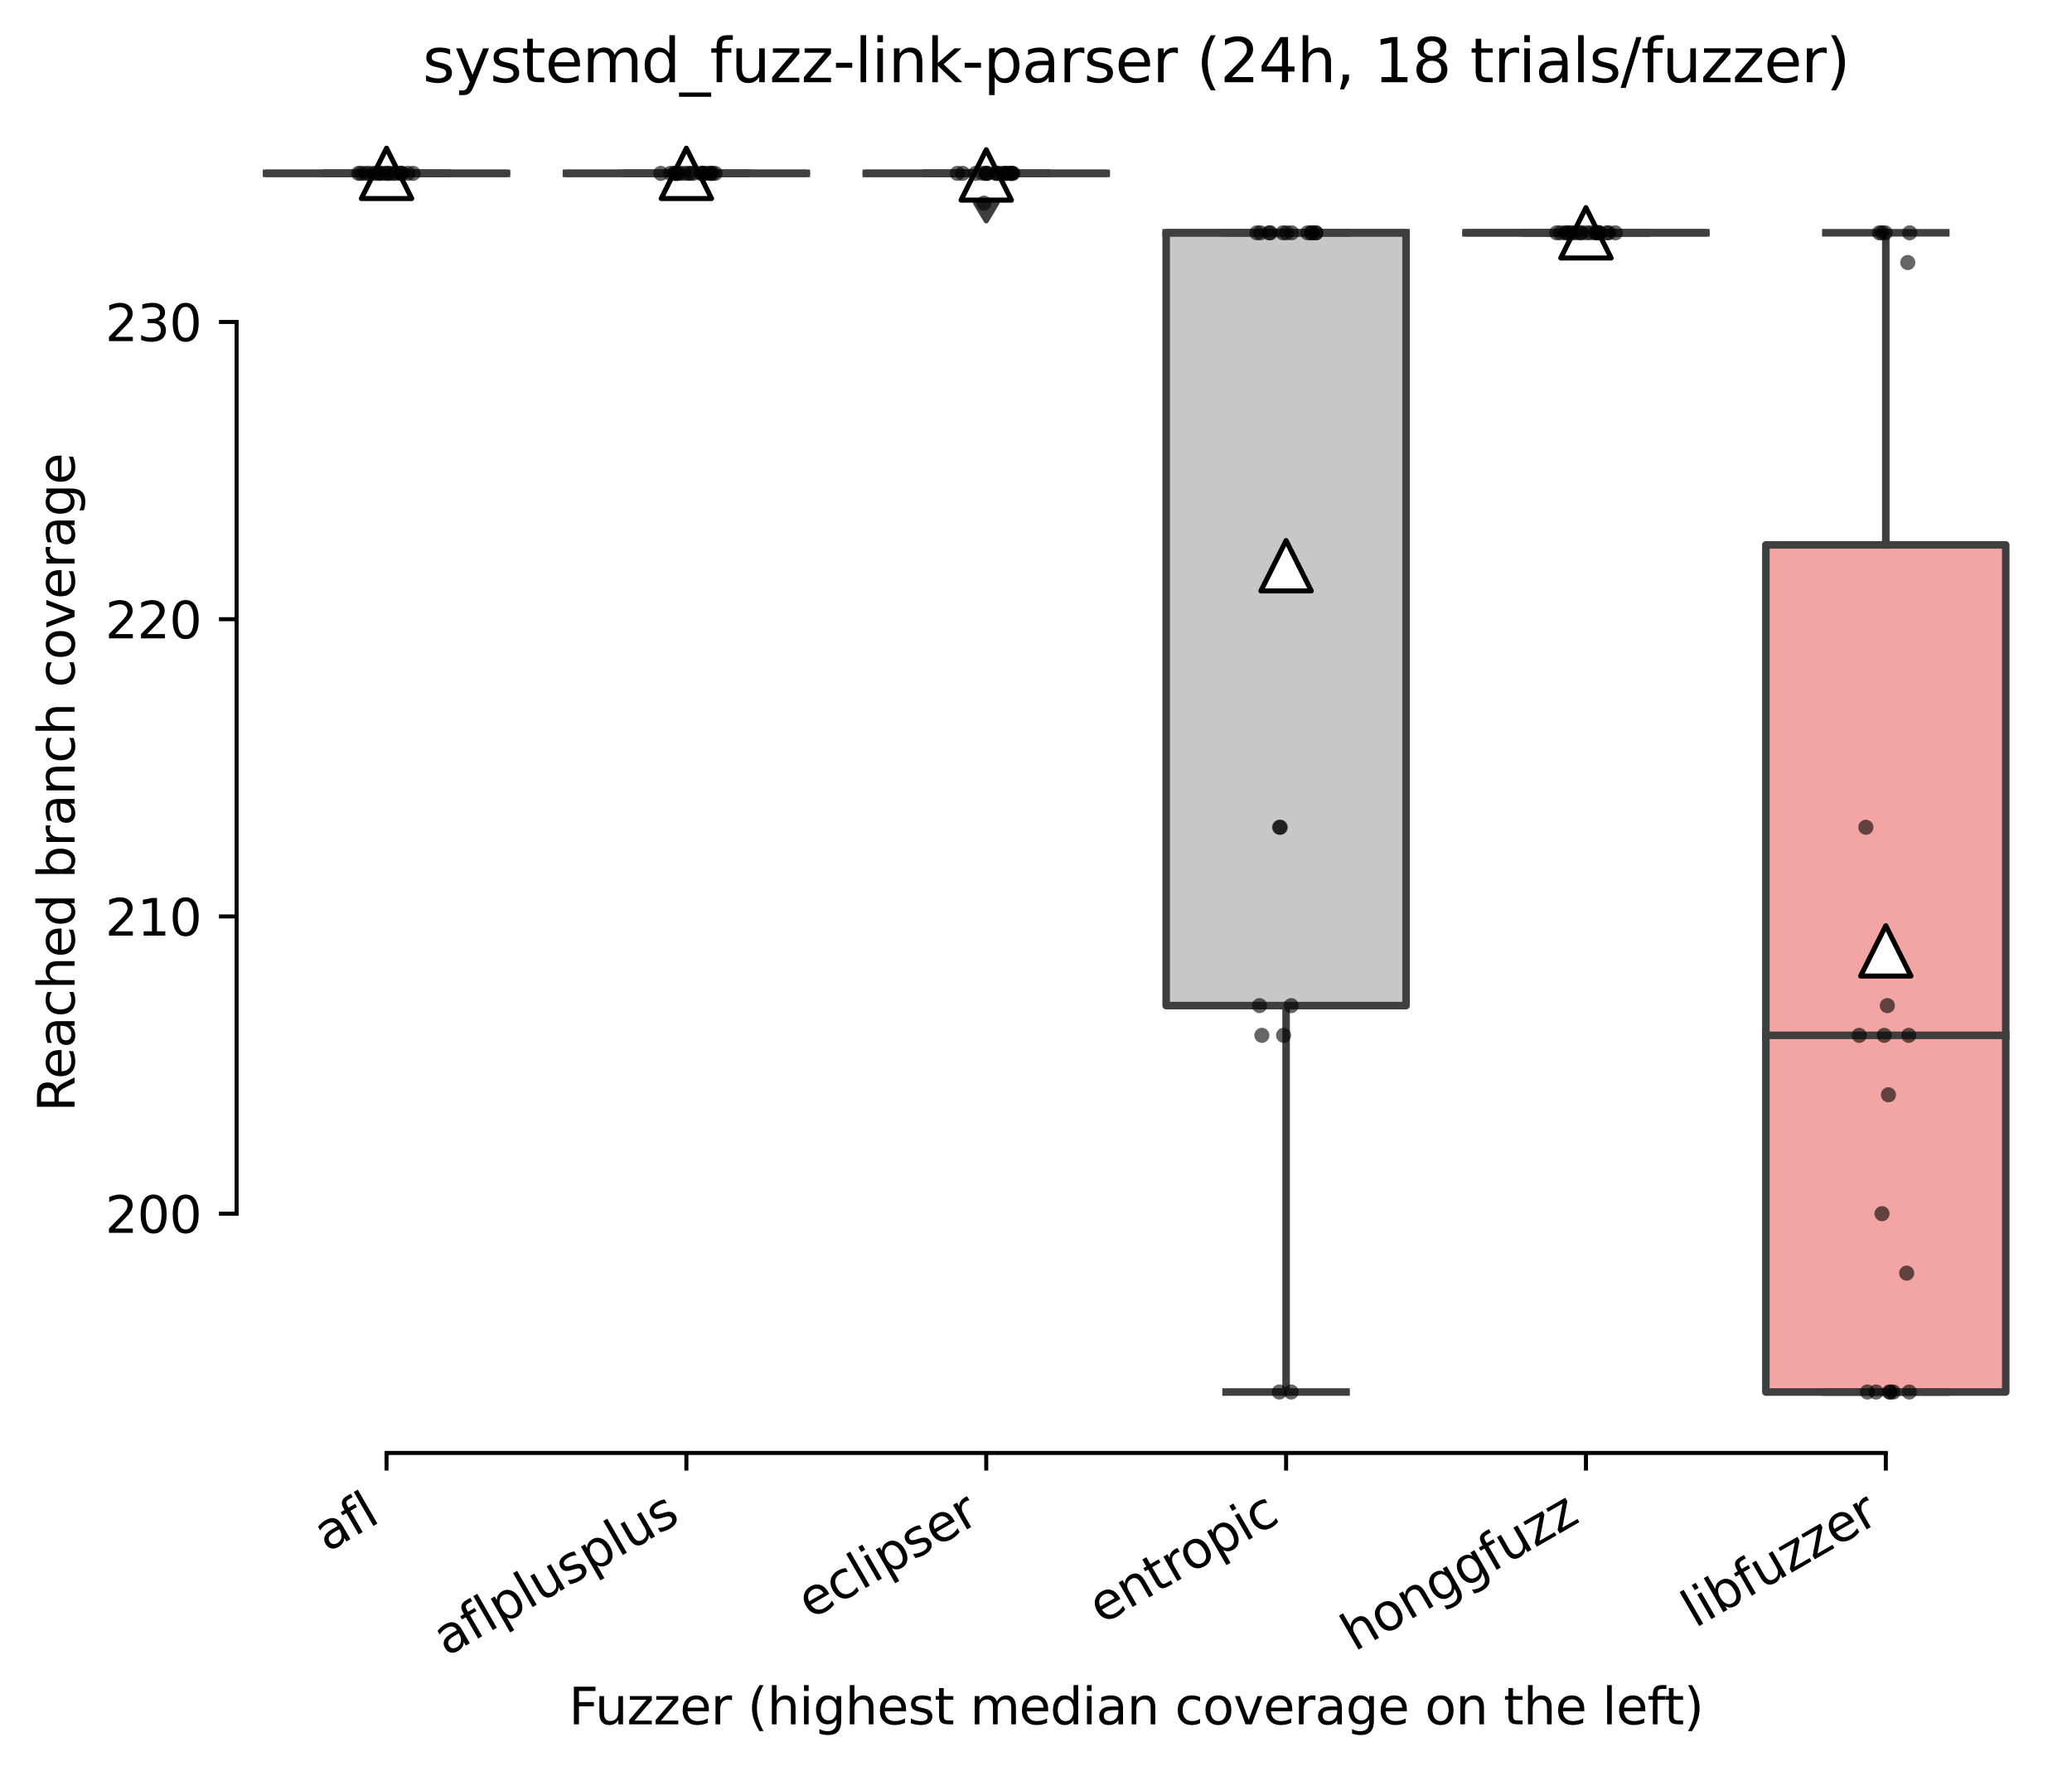 <?xml version="1.0" encoding="utf-8" standalone="no"?>
<!DOCTYPE svg PUBLIC "-//W3C//DTD SVG 1.1//EN"
  "http://www.w3.org/Graphics/SVG/1.1/DTD/svg11.dtd">
<svg xmlns:xlink="http://www.w3.org/1999/xlink" width="411.286pt" height="351.576pt" viewBox="0 0 411.286 351.576" xmlns="http://www.w3.org/2000/svg" version="1.1">
 <defs>
  <style type="text/css">*{stroke-linejoin: round; stroke-linecap: butt}</style>
 </defs>
 <g id="figure_1">
  <g id="patch_1">
   <path d="M 0 351.576 
L 411.286 351.576 
L 411.286 0 
L 0 0 
z
" style="fill: #ffffff"/>
  </g>
  <g id="axes_1">
   <g id="patch_2">
    <path d="M 46.966 288.43 
L 404.086 288.43 
L 404.086 22.318 
L 46.966 22.318 
z
" style="fill: #ffffff"/>
   </g>
   <g id="patch_3">
    <path d="M 52.918 34.414 
L 100.534 34.414 
L 100.534 34.414 
L 52.918 34.414 
L 52.918 34.414 
z
" clip-path="url(#pcecc6c5a58)" style="fill: #3274a1; stroke: #3f3f3f; stroke-width: 1.5; stroke-linejoin: miter"/>
   </g>
   <g id="patch_4">
    <path d="M 112.438 34.414 
L 160.054 34.414 
L 160.054 34.414 
L 112.438 34.414 
L 112.438 34.414 
z
" clip-path="url(#pcecc6c5a58)" style="fill: #9fd495; stroke: #3f3f3f; stroke-width: 1.5; stroke-linejoin: miter"/>
   </g>
   <g id="patch_5">
    <path d="M 171.958 34.414 
L 219.574 34.414 
L 219.574 34.414 
L 171.958 34.414 
L 171.958 34.414 
z
" clip-path="url(#pcecc6c5a58)" style="fill: #c03d3e; stroke: #3f3f3f; stroke-width: 1.5; stroke-linejoin: miter"/>
   </g>
   <g id="patch_6">
    <path d="M 231.478 199.628 
L 279.094 199.628 
L 279.094 46.215 
L 231.478 46.215 
L 231.478 199.628 
z
" clip-path="url(#pcecc6c5a58)" style="fill: #c7c7c7; stroke: #3f3f3f; stroke-width: 1.5; stroke-linejoin: miter"/>
   </g>
   <g id="patch_7">
    <path d="M 290.998 46.215 
L 338.614 46.215 
L 338.614 46.215 
L 290.998 46.215 
L 290.998 46.215 
z
" clip-path="url(#pcecc6c5a58)" style="fill: #e1812c; stroke: #3f3f3f; stroke-width: 1.5; stroke-linejoin: miter"/>
   </g>
   <g id="patch_8">
    <path d="M 350.518 276.334 
L 398.134 276.334 
L 398.134 108.17 
L 350.518 108.17 
L 350.518 276.334 
z
" clip-path="url(#pcecc6c5a58)" style="fill: #f2a5a3; stroke: #3f3f3f; stroke-width: 1.5; stroke-linejoin: miter"/>
   </g>
   <g id="matplotlib.axis_1">
    <g id="xtick_1">
     <g id="line2d_1">
      <defs>
       <path id="mb22ff1f2f5" d="M 0 0 
L 0 3.5 
" style="stroke: #000000; stroke-width: 0.8"/>
      </defs>
      <g>
       <use xlink:href="#mb22ff1f2f5" x="76.726" y="288.43" style="stroke: #000000; stroke-width: 0.8"/>
      </g>
     </g>
     <g id="text_1">
      <!-- afl -->
      <g transform="translate(64.924 308.224)rotate(-30)scale(0.1 -0.1)">
       <defs>
        <path id="DejaVuSans-61" d="M 2194 1759 
Q 1497 1759 1228 1600 
Q 959 1441 959 1056 
Q 959 750 1161 570 
Q 1363 391 1709 391 
Q 2188 391 2477 730 
Q 2766 1069 2766 1631 
L 2766 1759 
L 2194 1759 
z
M 3341 1997 
L 3341 0 
L 2766 0 
L 2766 531 
Q 2569 213 2275 61 
Q 1981 -91 1556 -91 
Q 1019 -91 701 211 
Q 384 513 384 1019 
Q 384 1609 779 1909 
Q 1175 2209 1959 2209 
L 2766 2209 
L 2766 2266 
Q 2766 2663 2505 2880 
Q 2244 3097 1772 3097 
Q 1472 3097 1187 3025 
Q 903 2953 641 2809 
L 641 3341 
Q 956 3463 1253 3523 
Q 1550 3584 1831 3584 
Q 2591 3584 2966 3190 
Q 3341 2797 3341 1997 
z
" transform="scale(0.016)"/>
        <path id="DejaVuSans-66" d="M 2375 4863 
L 2375 4384 
L 1825 4384 
Q 1516 4384 1395 4259 
Q 1275 4134 1275 3809 
L 1275 3500 
L 2222 3500 
L 2222 3053 
L 1275 3053 
L 1275 0 
L 697 0 
L 697 3053 
L 147 3053 
L 147 3500 
L 697 3500 
L 697 3744 
Q 697 4328 969 4595 
Q 1241 4863 1831 4863 
L 2375 4863 
z
" transform="scale(0.016)"/>
        <path id="DejaVuSans-6c" d="M 603 4863 
L 1178 4863 
L 1178 0 
L 603 0 
L 603 4863 
z
" transform="scale(0.016)"/>
       </defs>
       <use xlink:href="#DejaVuSans-61"/>
       <use xlink:href="#DejaVuSans-66" x="61.279"/>
       <use xlink:href="#DejaVuSans-6c" x="96.484"/>
      </g>
     </g>
    </g>
    <g id="xtick_2">
     <g id="line2d_2">
      <g>
       <use xlink:href="#mb22ff1f2f5" x="136.246" y="288.43" style="stroke: #000000; stroke-width: 0.8"/>
      </g>
     </g>
     <g id="text_2">
      <!-- aflplusplus -->
      <g transform="translate(88.637 328.897)rotate(-30)scale(0.1 -0.1)">
       <defs>
        <path id="DejaVuSans-70" d="M 1159 525 
L 1159 -1331 
L 581 -1331 
L 581 3500 
L 1159 3500 
L 1159 2969 
Q 1341 3281 1617 3432 
Q 1894 3584 2278 3584 
Q 2916 3584 3314 3078 
Q 3713 2572 3713 1747 
Q 3713 922 3314 415 
Q 2916 -91 2278 -91 
Q 1894 -91 1617 61 
Q 1341 213 1159 525 
z
M 3116 1747 
Q 3116 2381 2855 2742 
Q 2594 3103 2138 3103 
Q 1681 3103 1420 2742 
Q 1159 2381 1159 1747 
Q 1159 1113 1420 752 
Q 1681 391 2138 391 
Q 2594 391 2855 752 
Q 3116 1113 3116 1747 
z
" transform="scale(0.016)"/>
        <path id="DejaVuSans-75" d="M 544 1381 
L 544 3500 
L 1119 3500 
L 1119 1403 
Q 1119 906 1312 657 
Q 1506 409 1894 409 
Q 2359 409 2629 706 
Q 2900 1003 2900 1516 
L 2900 3500 
L 3475 3500 
L 3475 0 
L 2900 0 
L 2900 538 
Q 2691 219 2414 64 
Q 2138 -91 1772 -91 
Q 1169 -91 856 284 
Q 544 659 544 1381 
z
M 1991 3584 
L 1991 3584 
z
" transform="scale(0.016)"/>
        <path id="DejaVuSans-73" d="M 2834 3397 
L 2834 2853 
Q 2591 2978 2328 3040 
Q 2066 3103 1784 3103 
Q 1356 3103 1142 2972 
Q 928 2841 928 2578 
Q 928 2378 1081 2264 
Q 1234 2150 1697 2047 
L 1894 2003 
Q 2506 1872 2764 1633 
Q 3022 1394 3022 966 
Q 3022 478 2636 193 
Q 2250 -91 1575 -91 
Q 1294 -91 989 -36 
Q 684 19 347 128 
L 347 722 
Q 666 556 975 473 
Q 1284 391 1588 391 
Q 1994 391 2212 530 
Q 2431 669 2431 922 
Q 2431 1156 2273 1281 
Q 2116 1406 1581 1522 
L 1381 1569 
Q 847 1681 609 1914 
Q 372 2147 372 2553 
Q 372 3047 722 3315 
Q 1072 3584 1716 3584 
Q 2034 3584 2315 3537 
Q 2597 3491 2834 3397 
z
" transform="scale(0.016)"/>
       </defs>
       <use xlink:href="#DejaVuSans-61"/>
       <use xlink:href="#DejaVuSans-66" x="61.279"/>
       <use xlink:href="#DejaVuSans-6c" x="96.484"/>
       <use xlink:href="#DejaVuSans-70" x="124.268"/>
       <use xlink:href="#DejaVuSans-6c" x="187.744"/>
       <use xlink:href="#DejaVuSans-75" x="215.527"/>
       <use xlink:href="#DejaVuSans-73" x="278.906"/>
       <use xlink:href="#DejaVuSans-70" x="331.006"/>
       <use xlink:href="#DejaVuSans-6c" x="394.482"/>
       <use xlink:href="#DejaVuSans-75" x="422.266"/>
       <use xlink:href="#DejaVuSans-73" x="485.645"/>
      </g>
     </g>
    </g>
    <g id="xtick_3">
     <g id="line2d_3">
      <g>
       <use xlink:href="#mb22ff1f2f5" x="195.766" y="288.43" style="stroke: #000000; stroke-width: 0.8"/>
      </g>
     </g>
     <g id="text_3">
      <!-- eclipser -->
      <g transform="translate(160.925 321.525)rotate(-30)scale(0.1 -0.1)">
       <defs>
        <path id="DejaVuSans-65" d="M 3597 1894 
L 3597 1613 
L 953 1613 
Q 991 1019 1311 708 
Q 1631 397 2203 397 
Q 2534 397 2845 478 
Q 3156 559 3463 722 
L 3463 178 
Q 3153 47 2828 -22 
Q 2503 -91 2169 -91 
Q 1331 -91 842 396 
Q 353 884 353 1716 
Q 353 2575 817 3079 
Q 1281 3584 2069 3584 
Q 2775 3584 3186 3129 
Q 3597 2675 3597 1894 
z
M 3022 2063 
Q 3016 2534 2758 2815 
Q 2500 3097 2075 3097 
Q 1594 3097 1305 2825 
Q 1016 2553 972 2059 
L 3022 2063 
z
" transform="scale(0.016)"/>
        <path id="DejaVuSans-63" d="M 3122 3366 
L 3122 2828 
Q 2878 2963 2633 3030 
Q 2388 3097 2138 3097 
Q 1578 3097 1268 2742 
Q 959 2388 959 1747 
Q 959 1106 1268 751 
Q 1578 397 2138 397 
Q 2388 397 2633 464 
Q 2878 531 3122 666 
L 3122 134 
Q 2881 22 2623 -34 
Q 2366 -91 2075 -91 
Q 1284 -91 818 406 
Q 353 903 353 1747 
Q 353 2603 823 3093 
Q 1294 3584 2113 3584 
Q 2378 3584 2631 3529 
Q 2884 3475 3122 3366 
z
" transform="scale(0.016)"/>
        <path id="DejaVuSans-69" d="M 603 3500 
L 1178 3500 
L 1178 0 
L 603 0 
L 603 3500 
z
M 603 4863 
L 1178 4863 
L 1178 4134 
L 603 4134 
L 603 4863 
z
" transform="scale(0.016)"/>
        <path id="DejaVuSans-72" d="M 2631 2963 
Q 2534 3019 2420 3045 
Q 2306 3072 2169 3072 
Q 1681 3072 1420 2755 
Q 1159 2438 1159 1844 
L 1159 0 
L 581 0 
L 581 3500 
L 1159 3500 
L 1159 2956 
Q 1341 3275 1631 3429 
Q 1922 3584 2338 3584 
Q 2397 3584 2469 3576 
Q 2541 3569 2628 3553 
L 2631 2963 
z
" transform="scale(0.016)"/>
       </defs>
       <use xlink:href="#DejaVuSans-65"/>
       <use xlink:href="#DejaVuSans-63" x="61.523"/>
       <use xlink:href="#DejaVuSans-6c" x="116.504"/>
       <use xlink:href="#DejaVuSans-69" x="144.287"/>
       <use xlink:href="#DejaVuSans-70" x="172.07"/>
       <use xlink:href="#DejaVuSans-73" x="235.547"/>
       <use xlink:href="#DejaVuSans-65" x="287.646"/>
       <use xlink:href="#DejaVuSans-72" x="349.17"/>
      </g>
     </g>
    </g>
    <g id="xtick_4">
     <g id="line2d_4">
      <g>
       <use xlink:href="#mb22ff1f2f5" x="255.286" y="288.43" style="stroke: #000000; stroke-width: 0.8"/>
      </g>
     </g>
     <g id="text_4">
      <!-- entropic -->
      <g transform="translate(218.704 322.531)rotate(-30)scale(0.1 -0.1)">
       <defs>
        <path id="DejaVuSans-6e" d="M 3513 2113 
L 3513 0 
L 2938 0 
L 2938 2094 
Q 2938 2591 2744 2837 
Q 2550 3084 2163 3084 
Q 1697 3084 1428 2787 
Q 1159 2491 1159 1978 
L 1159 0 
L 581 0 
L 581 3500 
L 1159 3500 
L 1159 2956 
Q 1366 3272 1645 3428 
Q 1925 3584 2291 3584 
Q 2894 3584 3203 3211 
Q 3513 2838 3513 2113 
z
" transform="scale(0.016)"/>
        <path id="DejaVuSans-74" d="M 1172 4494 
L 1172 3500 
L 2356 3500 
L 2356 3053 
L 1172 3053 
L 1172 1153 
Q 1172 725 1289 603 
Q 1406 481 1766 481 
L 2356 481 
L 2356 0 
L 1766 0 
Q 1100 0 847 248 
Q 594 497 594 1153 
L 594 3053 
L 172 3053 
L 172 3500 
L 594 3500 
L 594 4494 
L 1172 4494 
z
" transform="scale(0.016)"/>
        <path id="DejaVuSans-6f" d="M 1959 3097 
Q 1497 3097 1228 2736 
Q 959 2375 959 1747 
Q 959 1119 1226 758 
Q 1494 397 1959 397 
Q 2419 397 2687 759 
Q 2956 1122 2956 1747 
Q 2956 2369 2687 2733 
Q 2419 3097 1959 3097 
z
M 1959 3584 
Q 2709 3584 3137 3096 
Q 3566 2609 3566 1747 
Q 3566 888 3137 398 
Q 2709 -91 1959 -91 
Q 1206 -91 779 398 
Q 353 888 353 1747 
Q 353 2609 779 3096 
Q 1206 3584 1959 3584 
z
" transform="scale(0.016)"/>
       </defs>
       <use xlink:href="#DejaVuSans-65"/>
       <use xlink:href="#DejaVuSans-6e" x="61.523"/>
       <use xlink:href="#DejaVuSans-74" x="124.902"/>
       <use xlink:href="#DejaVuSans-72" x="164.111"/>
       <use xlink:href="#DejaVuSans-6f" x="202.975"/>
       <use xlink:href="#DejaVuSans-70" x="264.156"/>
       <use xlink:href="#DejaVuSans-69" x="327.633"/>
       <use xlink:href="#DejaVuSans-63" x="355.416"/>
      </g>
     </g>
    </g>
    <g id="xtick_5">
     <g id="line2d_5">
      <g>
       <use xlink:href="#mb22ff1f2f5" x="314.806" y="288.43" style="stroke: #000000; stroke-width: 0.8"/>
      </g>
     </g>
     <g id="text_5">
      <!-- honggfuzz -->
      <g transform="translate(268.866 327.933)rotate(-30)scale(0.1 -0.1)">
       <defs>
        <path id="DejaVuSans-68" d="M 3513 2113 
L 3513 0 
L 2938 0 
L 2938 2094 
Q 2938 2591 2744 2837 
Q 2550 3084 2163 3084 
Q 1697 3084 1428 2787 
Q 1159 2491 1159 1978 
L 1159 0 
L 581 0 
L 581 4863 
L 1159 4863 
L 1159 2956 
Q 1366 3272 1645 3428 
Q 1925 3584 2291 3584 
Q 2894 3584 3203 3211 
Q 3513 2838 3513 2113 
z
" transform="scale(0.016)"/>
        <path id="DejaVuSans-67" d="M 2906 1791 
Q 2906 2416 2648 2759 
Q 2391 3103 1925 3103 
Q 1463 3103 1205 2759 
Q 947 2416 947 1791 
Q 947 1169 1205 825 
Q 1463 481 1925 481 
Q 2391 481 2648 825 
Q 2906 1169 2906 1791 
z
M 3481 434 
Q 3481 -459 3084 -895 
Q 2688 -1331 1869 -1331 
Q 1566 -1331 1297 -1286 
Q 1028 -1241 775 -1147 
L 775 -588 
Q 1028 -725 1275 -790 
Q 1522 -856 1778 -856 
Q 2344 -856 2625 -561 
Q 2906 -266 2906 331 
L 2906 616 
Q 2728 306 2450 153 
Q 2172 0 1784 0 
Q 1141 0 747 490 
Q 353 981 353 1791 
Q 353 2603 747 3093 
Q 1141 3584 1784 3584 
Q 2172 3584 2450 3431 
Q 2728 3278 2906 2969 
L 2906 3500 
L 3481 3500 
L 3481 434 
z
" transform="scale(0.016)"/>
        <path id="DejaVuSans-7a" d="M 353 3500 
L 3084 3500 
L 3084 2975 
L 922 459 
L 3084 459 
L 3084 0 
L 275 0 
L 275 525 
L 2438 3041 
L 353 3041 
L 353 3500 
z
" transform="scale(0.016)"/>
       </defs>
       <use xlink:href="#DejaVuSans-68"/>
       <use xlink:href="#DejaVuSans-6f" x="63.379"/>
       <use xlink:href="#DejaVuSans-6e" x="124.561"/>
       <use xlink:href="#DejaVuSans-67" x="187.939"/>
       <use xlink:href="#DejaVuSans-67" x="251.416"/>
       <use xlink:href="#DejaVuSans-66" x="314.893"/>
       <use xlink:href="#DejaVuSans-75" x="350.098"/>
       <use xlink:href="#DejaVuSans-7a" x="413.477"/>
       <use xlink:href="#DejaVuSans-7a" x="465.967"/>
      </g>
     </g>
    </g>
    <g id="xtick_6">
     <g id="line2d_6">
      <g>
       <use xlink:href="#mb22ff1f2f5" x="374.326" y="288.43" style="stroke: #000000; stroke-width: 0.8"/>
      </g>
     </g>
     <g id="text_6">
      <!-- libfuzzer -->
      <g transform="translate(336.459 323.272)rotate(-30)scale(0.1 -0.1)">
       <defs>
        <path id="DejaVuSans-62" d="M 3116 1747 
Q 3116 2381 2855 2742 
Q 2594 3103 2138 3103 
Q 1681 3103 1420 2742 
Q 1159 2381 1159 1747 
Q 1159 1113 1420 752 
Q 1681 391 2138 391 
Q 2594 391 2855 752 
Q 3116 1113 3116 1747 
z
M 1159 2969 
Q 1341 3281 1617 3432 
Q 1894 3584 2278 3584 
Q 2916 3584 3314 3078 
Q 3713 2572 3713 1747 
Q 3713 922 3314 415 
Q 2916 -91 2278 -91 
Q 1894 -91 1617 61 
Q 1341 213 1159 525 
L 1159 0 
L 581 0 
L 581 4863 
L 1159 4863 
L 1159 2969 
z
" transform="scale(0.016)"/>
       </defs>
       <use xlink:href="#DejaVuSans-6c"/>
       <use xlink:href="#DejaVuSans-69" x="27.783"/>
       <use xlink:href="#DejaVuSans-62" x="55.566"/>
       <use xlink:href="#DejaVuSans-66" x="119.043"/>
       <use xlink:href="#DejaVuSans-75" x="154.248"/>
       <use xlink:href="#DejaVuSans-7a" x="217.627"/>
       <use xlink:href="#DejaVuSans-7a" x="270.117"/>
       <use xlink:href="#DejaVuSans-65" x="322.607"/>
       <use xlink:href="#DejaVuSans-72" x="384.131"/>
      </g>
     </g>
    </g>
    <g id="text_7">
     <!-- Fuzzer (highest median coverage on the left) -->
     <g transform="translate(112.908 342.297)scale(0.1 -0.1)">
      <defs>
       <path id="DejaVuSans-46" d="M 628 4666 
L 3309 4666 
L 3309 4134 
L 1259 4134 
L 1259 2759 
L 3109 2759 
L 3109 2228 
L 1259 2228 
L 1259 0 
L 628 0 
L 628 4666 
z
" transform="scale(0.016)"/>
       <path id="DejaVuSans-20" transform="scale(0.016)"/>
       <path id="DejaVuSans-28" d="M 1984 4856 
Q 1566 4138 1362 3434 
Q 1159 2731 1159 2009 
Q 1159 1288 1364 580 
Q 1569 -128 1984 -844 
L 1484 -844 
Q 1016 -109 783 600 
Q 550 1309 550 2009 
Q 550 2706 781 3412 
Q 1013 4119 1484 4856 
L 1984 4856 
z
" transform="scale(0.016)"/>
       <path id="DejaVuSans-6d" d="M 3328 2828 
Q 3544 3216 3844 3400 
Q 4144 3584 4550 3584 
Q 5097 3584 5394 3201 
Q 5691 2819 5691 2113 
L 5691 0 
L 5113 0 
L 5113 2094 
Q 5113 2597 4934 2840 
Q 4756 3084 4391 3084 
Q 3944 3084 3684 2787 
Q 3425 2491 3425 1978 
L 3425 0 
L 2847 0 
L 2847 2094 
Q 2847 2600 2669 2842 
Q 2491 3084 2119 3084 
Q 1678 3084 1418 2786 
Q 1159 2488 1159 1978 
L 1159 0 
L 581 0 
L 581 3500 
L 1159 3500 
L 1159 2956 
Q 1356 3278 1631 3431 
Q 1906 3584 2284 3584 
Q 2666 3584 2933 3390 
Q 3200 3197 3328 2828 
z
" transform="scale(0.016)"/>
       <path id="DejaVuSans-64" d="M 2906 2969 
L 2906 4863 
L 3481 4863 
L 3481 0 
L 2906 0 
L 2906 525 
Q 2725 213 2448 61 
Q 2172 -91 1784 -91 
Q 1150 -91 751 415 
Q 353 922 353 1747 
Q 353 2572 751 3078 
Q 1150 3584 1784 3584 
Q 2172 3584 2448 3432 
Q 2725 3281 2906 2969 
z
M 947 1747 
Q 947 1113 1208 752 
Q 1469 391 1925 391 
Q 2381 391 2643 752 
Q 2906 1113 2906 1747 
Q 2906 2381 2643 2742 
Q 2381 3103 1925 3103 
Q 1469 3103 1208 2742 
Q 947 2381 947 1747 
z
" transform="scale(0.016)"/>
       <path id="DejaVuSans-76" d="M 191 3500 
L 800 3500 
L 1894 563 
L 2988 3500 
L 3597 3500 
L 2284 0 
L 1503 0 
L 191 3500 
z
" transform="scale(0.016)"/>
       <path id="DejaVuSans-29" d="M 513 4856 
L 1013 4856 
Q 1481 4119 1714 3412 
Q 1947 2706 1947 2009 
Q 1947 1309 1714 600 
Q 1481 -109 1013 -844 
L 513 -844 
Q 928 -128 1133 580 
Q 1338 1288 1338 2009 
Q 1338 2731 1133 3434 
Q 928 4138 513 4856 
z
" transform="scale(0.016)"/>
      </defs>
      <use xlink:href="#DejaVuSans-46"/>
      <use xlink:href="#DejaVuSans-75" x="52.02"/>
      <use xlink:href="#DejaVuSans-7a" x="115.398"/>
      <use xlink:href="#DejaVuSans-7a" x="167.889"/>
      <use xlink:href="#DejaVuSans-65" x="220.379"/>
      <use xlink:href="#DejaVuSans-72" x="281.902"/>
      <use xlink:href="#DejaVuSans-20" x="323.016"/>
      <use xlink:href="#DejaVuSans-28" x="354.803"/>
      <use xlink:href="#DejaVuSans-68" x="393.816"/>
      <use xlink:href="#DejaVuSans-69" x="457.195"/>
      <use xlink:href="#DejaVuSans-67" x="484.979"/>
      <use xlink:href="#DejaVuSans-68" x="548.455"/>
      <use xlink:href="#DejaVuSans-65" x="611.834"/>
      <use xlink:href="#DejaVuSans-73" x="673.357"/>
      <use xlink:href="#DejaVuSans-74" x="725.457"/>
      <use xlink:href="#DejaVuSans-20" x="764.666"/>
      <use xlink:href="#DejaVuSans-6d" x="796.453"/>
      <use xlink:href="#DejaVuSans-65" x="893.865"/>
      <use xlink:href="#DejaVuSans-64" x="955.389"/>
      <use xlink:href="#DejaVuSans-69" x="1018.865"/>
      <use xlink:href="#DejaVuSans-61" x="1046.648"/>
      <use xlink:href="#DejaVuSans-6e" x="1107.928"/>
      <use xlink:href="#DejaVuSans-20" x="1171.307"/>
      <use xlink:href="#DejaVuSans-63" x="1203.094"/>
      <use xlink:href="#DejaVuSans-6f" x="1258.074"/>
      <use xlink:href="#DejaVuSans-76" x="1319.256"/>
      <use xlink:href="#DejaVuSans-65" x="1378.436"/>
      <use xlink:href="#DejaVuSans-72" x="1439.959"/>
      <use xlink:href="#DejaVuSans-61" x="1481.072"/>
      <use xlink:href="#DejaVuSans-67" x="1542.352"/>
      <use xlink:href="#DejaVuSans-65" x="1605.828"/>
      <use xlink:href="#DejaVuSans-20" x="1667.352"/>
      <use xlink:href="#DejaVuSans-6f" x="1699.139"/>
      <use xlink:href="#DejaVuSans-6e" x="1760.32"/>
      <use xlink:href="#DejaVuSans-20" x="1823.699"/>
      <use xlink:href="#DejaVuSans-74" x="1855.486"/>
      <use xlink:href="#DejaVuSans-68" x="1894.695"/>
      <use xlink:href="#DejaVuSans-65" x="1958.074"/>
      <use xlink:href="#DejaVuSans-20" x="2019.598"/>
      <use xlink:href="#DejaVuSans-6c" x="2051.385"/>
      <use xlink:href="#DejaVuSans-65" x="2079.168"/>
      <use xlink:href="#DejaVuSans-66" x="2140.691"/>
      <use xlink:href="#DejaVuSans-74" x="2174.146"/>
      <use xlink:href="#DejaVuSans-29" x="2213.355"/>
     </g>
    </g>
   </g>
   <g id="matplotlib.axis_2">
    <g id="ytick_1">
     <g id="line2d_7">
      <defs>
       <path id="m422138782c" d="M 0 0 
L -3.5 0 
" style="stroke: #000000; stroke-width: 0.8"/>
      </defs>
      <g>
       <use xlink:href="#m422138782c" x="46.966" y="240.931" style="stroke: #000000; stroke-width: 0.8"/>
      </g>
     </g>
     <g id="text_8">
      <!-- 200 -->
      <g transform="translate(20.878 244.73)scale(0.1 -0.1)">
       <defs>
        <path id="DejaVuSans-32" d="M 1228 531 
L 3431 531 
L 3431 0 
L 469 0 
L 469 531 
Q 828 903 1448 1529 
Q 2069 2156 2228 2338 
Q 2531 2678 2651 2914 
Q 2772 3150 2772 3378 
Q 2772 3750 2511 3984 
Q 2250 4219 1831 4219 
Q 1534 4219 1204 4116 
Q 875 4013 500 3803 
L 500 4441 
Q 881 4594 1212 4672 
Q 1544 4750 1819 4750 
Q 2544 4750 2975 4387 
Q 3406 4025 3406 3419 
Q 3406 3131 3298 2873 
Q 3191 2616 2906 2266 
Q 2828 2175 2409 1742 
Q 1991 1309 1228 531 
z
" transform="scale(0.016)"/>
        <path id="DejaVuSans-30" d="M 2034 4250 
Q 1547 4250 1301 3770 
Q 1056 3291 1056 2328 
Q 1056 1369 1301 889 
Q 1547 409 2034 409 
Q 2525 409 2770 889 
Q 3016 1369 3016 2328 
Q 3016 3291 2770 3770 
Q 2525 4250 2034 4250 
z
M 2034 4750 
Q 2819 4750 3233 4129 
Q 3647 3509 3647 2328 
Q 3647 1150 3233 529 
Q 2819 -91 2034 -91 
Q 1250 -91 836 529 
Q 422 1150 422 2328 
Q 422 3509 836 4129 
Q 1250 4750 2034 4750 
z
" transform="scale(0.016)"/>
       </defs>
       <use xlink:href="#DejaVuSans-32"/>
       <use xlink:href="#DejaVuSans-30" x="63.623"/>
       <use xlink:href="#DejaVuSans-30" x="127.246"/>
      </g>
     </g>
    </g>
    <g id="ytick_2">
     <g id="line2d_8">
      <g>
       <use xlink:href="#m422138782c" x="46.966" y="181.926" style="stroke: #000000; stroke-width: 0.8"/>
      </g>
     </g>
     <g id="text_9">
      <!-- 210 -->
      <g transform="translate(20.878 185.726)scale(0.1 -0.1)">
       <defs>
        <path id="DejaVuSans-31" d="M 794 531 
L 1825 531 
L 1825 4091 
L 703 3866 
L 703 4441 
L 1819 4666 
L 2450 4666 
L 2450 531 
L 3481 531 
L 3481 0 
L 794 0 
L 794 531 
z
" transform="scale(0.016)"/>
       </defs>
       <use xlink:href="#DejaVuSans-32"/>
       <use xlink:href="#DejaVuSans-31" x="63.623"/>
       <use xlink:href="#DejaVuSans-30" x="127.246"/>
      </g>
     </g>
    </g>
    <g id="ytick_3">
     <g id="line2d_9">
      <g>
       <use xlink:href="#m422138782c" x="46.966" y="122.921" style="stroke: #000000; stroke-width: 0.8"/>
      </g>
     </g>
     <g id="text_10">
      <!-- 220 -->
      <g transform="translate(20.878 126.721)scale(0.1 -0.1)">
       <use xlink:href="#DejaVuSans-32"/>
       <use xlink:href="#DejaVuSans-32" x="63.623"/>
       <use xlink:href="#DejaVuSans-30" x="127.246"/>
      </g>
     </g>
    </g>
    <g id="ytick_4">
     <g id="line2d_10">
      <g>
       <use xlink:href="#m422138782c" x="46.966" y="63.917" style="stroke: #000000; stroke-width: 0.8"/>
      </g>
     </g>
     <g id="text_11">
      <!-- 230 -->
      <g transform="translate(20.878 67.716)scale(0.1 -0.1)">
       <defs>
        <path id="DejaVuSans-33" d="M 2597 2516 
Q 3050 2419 3304 2112 
Q 3559 1806 3559 1356 
Q 3559 666 3084 287 
Q 2609 -91 1734 -91 
Q 1441 -91 1130 -33 
Q 819 25 488 141 
L 488 750 
Q 750 597 1062 519 
Q 1375 441 1716 441 
Q 2309 441 2620 675 
Q 2931 909 2931 1356 
Q 2931 1769 2642 2001 
Q 2353 2234 1838 2234 
L 1294 2234 
L 1294 2753 
L 1863 2753 
Q 2328 2753 2575 2939 
Q 2822 3125 2822 3475 
Q 2822 3834 2567 4026 
Q 2313 4219 1838 4219 
Q 1578 4219 1281 4162 
Q 984 4106 628 3988 
L 628 4550 
Q 988 4650 1302 4700 
Q 1616 4750 1894 4750 
Q 2613 4750 3031 4423 
Q 3450 4097 3450 3541 
Q 3450 3153 3228 2886 
Q 3006 2619 2597 2516 
z
" transform="scale(0.016)"/>
       </defs>
       <use xlink:href="#DejaVuSans-32"/>
       <use xlink:href="#DejaVuSans-33" x="63.623"/>
       <use xlink:href="#DejaVuSans-30" x="127.246"/>
      </g>
     </g>
    </g>
    <g id="text_12">
     <!-- Reached branch coverage -->
     <g transform="translate(14.798 220.706)rotate(-90)scale(0.1 -0.1)">
      <defs>
       <path id="DejaVuSans-52" d="M 2841 2188 
Q 3044 2119 3236 1894 
Q 3428 1669 3622 1275 
L 4263 0 
L 3584 0 
L 2988 1197 
Q 2756 1666 2539 1819 
Q 2322 1972 1947 1972 
L 1259 1972 
L 1259 0 
L 628 0 
L 628 4666 
L 2053 4666 
Q 2853 4666 3247 4331 
Q 3641 3997 3641 3322 
Q 3641 2881 3436 2590 
Q 3231 2300 2841 2188 
z
M 1259 4147 
L 1259 2491 
L 2053 2491 
Q 2509 2491 2742 2702 
Q 2975 2913 2975 3322 
Q 2975 3731 2742 3939 
Q 2509 4147 2053 4147 
L 1259 4147 
z
" transform="scale(0.016)"/>
      </defs>
      <use xlink:href="#DejaVuSans-52"/>
      <use xlink:href="#DejaVuSans-65" x="64.982"/>
      <use xlink:href="#DejaVuSans-61" x="126.506"/>
      <use xlink:href="#DejaVuSans-63" x="187.785"/>
      <use xlink:href="#DejaVuSans-68" x="242.766"/>
      <use xlink:href="#DejaVuSans-65" x="306.145"/>
      <use xlink:href="#DejaVuSans-64" x="367.668"/>
      <use xlink:href="#DejaVuSans-20" x="431.145"/>
      <use xlink:href="#DejaVuSans-62" x="462.932"/>
      <use xlink:href="#DejaVuSans-72" x="526.408"/>
      <use xlink:href="#DejaVuSans-61" x="567.521"/>
      <use xlink:href="#DejaVuSans-6e" x="628.801"/>
      <use xlink:href="#DejaVuSans-63" x="692.18"/>
      <use xlink:href="#DejaVuSans-68" x="747.16"/>
      <use xlink:href="#DejaVuSans-20" x="810.539"/>
      <use xlink:href="#DejaVuSans-63" x="842.326"/>
      <use xlink:href="#DejaVuSans-6f" x="897.307"/>
      <use xlink:href="#DejaVuSans-76" x="958.488"/>
      <use xlink:href="#DejaVuSans-65" x="1017.668"/>
      <use xlink:href="#DejaVuSans-72" x="1079.191"/>
      <use xlink:href="#DejaVuSans-61" x="1120.305"/>
      <use xlink:href="#DejaVuSans-67" x="1181.584"/>
      <use xlink:href="#DejaVuSans-65" x="1245.061"/>
     </g>
    </g>
   </g>
   <g id="line2d_11">
    <path d="M 76.726 34.414 
L 76.726 34.414 
" clip-path="url(#pcecc6c5a58)" style="fill: none; stroke: #3f3f3f; stroke-width: 1.5; stroke-linecap: square"/>
   </g>
   <g id="line2d_12">
    <path d="M 76.726 34.414 
L 76.726 34.414 
" clip-path="url(#pcecc6c5a58)" style="fill: none; stroke: #3f3f3f; stroke-width: 1.5; stroke-linecap: square"/>
   </g>
   <g id="line2d_13">
    <path d="M 64.822 34.414 
L 88.63 34.414 
" clip-path="url(#pcecc6c5a58)" style="fill: none; stroke: #3f3f3f; stroke-width: 1.5; stroke-linecap: square"/>
   </g>
   <g id="line2d_14">
    <path d="M 64.822 34.414 
L 88.63 34.414 
" clip-path="url(#pcecc6c5a58)" style="fill: none; stroke: #3f3f3f; stroke-width: 1.5; stroke-linecap: square"/>
   </g>
   <g id="line2d_15"/>
   <g id="line2d_16">
    <path d="M 136.246 34.414 
L 136.246 34.414 
" clip-path="url(#pcecc6c5a58)" style="fill: none; stroke: #3f3f3f; stroke-width: 1.5; stroke-linecap: square"/>
   </g>
   <g id="line2d_17">
    <path d="M 136.246 34.414 
L 136.246 34.414 
" clip-path="url(#pcecc6c5a58)" style="fill: none; stroke: #3f3f3f; stroke-width: 1.5; stroke-linecap: square"/>
   </g>
   <g id="line2d_18">
    <path d="M 124.342 34.414 
L 148.15 34.414 
" clip-path="url(#pcecc6c5a58)" style="fill: none; stroke: #3f3f3f; stroke-width: 1.5; stroke-linecap: square"/>
   </g>
   <g id="line2d_19">
    <path d="M 124.342 34.414 
L 148.15 34.414 
" clip-path="url(#pcecc6c5a58)" style="fill: none; stroke: #3f3f3f; stroke-width: 1.5; stroke-linecap: square"/>
   </g>
   <g id="line2d_20"/>
   <g id="line2d_21">
    <path d="M 195.766 34.414 
L 195.766 34.414 
" clip-path="url(#pcecc6c5a58)" style="fill: none; stroke: #3f3f3f; stroke-width: 1.5; stroke-linecap: square"/>
   </g>
   <g id="line2d_22">
    <path d="M 195.766 34.414 
L 195.766 34.414 
" clip-path="url(#pcecc6c5a58)" style="fill: none; stroke: #3f3f3f; stroke-width: 1.5; stroke-linecap: square"/>
   </g>
   <g id="line2d_23">
    <path d="M 183.862 34.414 
L 207.67 34.414 
" clip-path="url(#pcecc6c5a58)" style="fill: none; stroke: #3f3f3f; stroke-width: 1.5; stroke-linecap: square"/>
   </g>
   <g id="line2d_24">
    <path d="M 183.862 34.414 
L 207.67 34.414 
" clip-path="url(#pcecc6c5a58)" style="fill: none; stroke: #3f3f3f; stroke-width: 1.5; stroke-linecap: square"/>
   </g>
   <g id="line2d_25">
    <defs>
     <path id="mc23980d024" d="M -0 3.536 
L 2.121 0 
L -0 -3.536 
L -2.121 -0 
z
" style="stroke: #3f3f3f; stroke-linejoin: miter"/>
    </defs>
    <g clip-path="url(#pcecc6c5a58)">
     <use xlink:href="#mc23980d024" x="195.766" y="40.315" style="fill: #3f3f3f; stroke: #3f3f3f; stroke-linejoin: miter"/>
    </g>
   </g>
   <g id="line2d_26">
    <path d="M 255.286 199.628 
L 255.286 276.334 
" clip-path="url(#pcecc6c5a58)" style="fill: none; stroke: #3f3f3f; stroke-width: 1.5; stroke-linecap: square"/>
   </g>
   <g id="line2d_27">
    <path d="M 255.286 46.215 
L 255.286 46.215 
" clip-path="url(#pcecc6c5a58)" style="fill: none; stroke: #3f3f3f; stroke-width: 1.5; stroke-linecap: square"/>
   </g>
   <g id="line2d_28">
    <path d="M 243.382 276.334 
L 267.19 276.334 
" clip-path="url(#pcecc6c5a58)" style="fill: none; stroke: #3f3f3f; stroke-width: 1.5; stroke-linecap: square"/>
   </g>
   <g id="line2d_29">
    <path d="M 243.382 46.215 
L 267.19 46.215 
" clip-path="url(#pcecc6c5a58)" style="fill: none; stroke: #3f3f3f; stroke-width: 1.5; stroke-linecap: square"/>
   </g>
   <g id="line2d_30"/>
   <g id="line2d_31">
    <path d="M 314.806 46.215 
L 314.806 46.215 
" clip-path="url(#pcecc6c5a58)" style="fill: none; stroke: #3f3f3f; stroke-width: 1.5; stroke-linecap: square"/>
   </g>
   <g id="line2d_32">
    <path d="M 314.806 46.215 
L 314.806 46.215 
" clip-path="url(#pcecc6c5a58)" style="fill: none; stroke: #3f3f3f; stroke-width: 1.5; stroke-linecap: square"/>
   </g>
   <g id="line2d_33">
    <path d="M 302.902 46.215 
L 326.71 46.215 
" clip-path="url(#pcecc6c5a58)" style="fill: none; stroke: #3f3f3f; stroke-width: 1.5; stroke-linecap: square"/>
   </g>
   <g id="line2d_34">
    <path d="M 302.902 46.215 
L 326.71 46.215 
" clip-path="url(#pcecc6c5a58)" style="fill: none; stroke: #3f3f3f; stroke-width: 1.5; stroke-linecap: square"/>
   </g>
   <g id="line2d_35"/>
   <g id="line2d_36">
    <path d="M 374.326 276.334 
L 374.326 276.334 
" clip-path="url(#pcecc6c5a58)" style="fill: none; stroke: #3f3f3f; stroke-width: 1.5; stroke-linecap: square"/>
   </g>
   <g id="line2d_37">
    <path d="M 374.326 108.17 
L 374.326 46.215 
" clip-path="url(#pcecc6c5a58)" style="fill: none; stroke: #3f3f3f; stroke-width: 1.5; stroke-linecap: square"/>
   </g>
   <g id="line2d_38">
    <path d="M 362.422 276.334 
L 386.23 276.334 
" clip-path="url(#pcecc6c5a58)" style="fill: none; stroke: #3f3f3f; stroke-width: 1.5; stroke-linecap: square"/>
   </g>
   <g id="line2d_39">
    <path d="M 362.422 46.215 
L 386.23 46.215 
" clip-path="url(#pcecc6c5a58)" style="fill: none; stroke: #3f3f3f; stroke-width: 1.5; stroke-linecap: square"/>
   </g>
   <g id="line2d_40"/>
   <g id="line2d_41">
    <path d="M 52.918 34.414 
L 100.534 34.414 
" clip-path="url(#pcecc6c5a58)" style="fill: none; stroke: #3f3f3f; stroke-width: 1.5; stroke-linecap: square"/>
   </g>
   <g id="line2d_42">
    <defs>
     <path id="mb10162e461" d="M 0 -5 
L -5 5 
L 5 5 
z
" style="stroke: #000000; stroke-linejoin: miter"/>
    </defs>
    <g clip-path="url(#pcecc6c5a58)">
     <use xlink:href="#mb10162e461" x="76.726" y="34.414" style="fill: #ffffff; stroke: #000000; stroke-linejoin: miter"/>
    </g>
   </g>
   <g id="line2d_43">
    <path d="M 112.438 34.414 
L 160.054 34.414 
" clip-path="url(#pcecc6c5a58)" style="fill: none; stroke: #3f3f3f; stroke-width: 1.5; stroke-linecap: square"/>
   </g>
   <g id="line2d_44">
    <g clip-path="url(#pcecc6c5a58)">
     <use xlink:href="#mb10162e461" x="136.246" y="34.414" style="fill: #ffffff; stroke: #000000; stroke-linejoin: miter"/>
    </g>
   </g>
   <g id="line2d_45">
    <path d="M 171.958 34.414 
L 219.574 34.414 
" clip-path="url(#pcecc6c5a58)" style="fill: none; stroke: #3f3f3f; stroke-width: 1.5; stroke-linecap: square"/>
   </g>
   <g id="line2d_46">
    <g clip-path="url(#pcecc6c5a58)">
     <use xlink:href="#mb10162e461" x="195.766" y="34.725" style="fill: #ffffff; stroke: #000000; stroke-linejoin: miter"/>
    </g>
   </g>
   <g id="line2d_47">
    <path d="M 231.478 46.215 
L 279.094 46.215 
" clip-path="url(#pcecc6c5a58)" style="fill: none; stroke: #3f3f3f; stroke-width: 1.5; stroke-linecap: square"/>
   </g>
   <g id="line2d_48">
    <g clip-path="url(#pcecc6c5a58)">
     <use xlink:href="#mb10162e461" x="255.286" y="112.301" style="fill: #ffffff; stroke: #000000; stroke-linejoin: miter"/>
    </g>
   </g>
   <g id="line2d_49">
    <path d="M 290.998 46.215 
L 338.614 46.215 
" clip-path="url(#pcecc6c5a58)" style="fill: none; stroke: #3f3f3f; stroke-width: 1.5; stroke-linecap: square"/>
   </g>
   <g id="line2d_50">
    <g clip-path="url(#pcecc6c5a58)">
     <use xlink:href="#mb10162e461" x="314.806" y="46.215" style="fill: #ffffff; stroke: #000000; stroke-linejoin: miter"/>
    </g>
   </g>
   <g id="line2d_51">
    <path d="M 350.518 205.528 
L 398.134 205.528 
" clip-path="url(#pcecc6c5a58)" style="fill: none; stroke: #3f3f3f; stroke-width: 1.5; stroke-linecap: square"/>
   </g>
   <g id="line2d_52">
    <g clip-path="url(#pcecc6c5a58)">
     <use xlink:href="#mb10162e461" x="374.326" y="188.758" style="fill: #ffffff; stroke: #000000; stroke-linejoin: miter"/>
    </g>
   </g>
   <g id="patch_9">
    <path d="M 46.966 240.931 
L 46.966 63.917 
" style="fill: none; stroke: #000000; stroke-width: 0.8; stroke-linejoin: miter; stroke-linecap: square"/>
   </g>
   <g id="patch_10">
    <path d="M 76.726 288.43 
L 374.326 288.43 
" style="fill: none; stroke: #000000; stroke-width: 0.8; stroke-linejoin: miter; stroke-linecap: square"/>
   </g>
   <g id="PathCollection_1">
    <defs>
     <path id="C0_0_a4c4c9f95d" d="M 0 1.5 
C 0.398 1.5 0.779 1.342 1.061 1.061 
C 1.342 0.779 1.5 0.398 1.5 -0 
C 1.5 -0.398 1.342 -0.779 1.061 -1.061 
C 0.779 -1.342 0.398 -1.5 0 -1.5 
C -0.398 -1.5 -0.779 -1.342 -1.061 -1.061 
C -1.342 -0.779 -1.5 -0.398 -1.5 0 
C -1.5 0.398 -1.342 0.779 -1.061 1.061 
C -0.779 1.342 -0.398 1.5 0 1.5 
z
"/>
    </defs>
    <g clip-path="url(#pcecc6c5a58)">
     <use xlink:href="#C0_0_a4c4c9f95d" x="78.472" y="34.414" style="fill-opacity: 0.6"/>
    </g>
    <g clip-path="url(#pcecc6c5a58)">
     <use xlink:href="#C0_0_a4c4c9f95d" x="73.196" y="34.414" style="fill-opacity: 0.6"/>
    </g>
    <g clip-path="url(#pcecc6c5a58)">
     <use xlink:href="#C0_0_a4c4c9f95d" x="74.064" y="34.414" style="fill-opacity: 0.6"/>
    </g>
    <g clip-path="url(#pcecc6c5a58)">
     <use xlink:href="#C0_0_a4c4c9f95d" x="75.536" y="34.414" style="fill-opacity: 0.6"/>
    </g>
    <g clip-path="url(#pcecc6c5a58)">
     <use xlink:href="#C0_0_a4c4c9f95d" x="71.691" y="34.414" style="fill-opacity: 0.6"/>
    </g>
    <g clip-path="url(#pcecc6c5a58)">
     <use xlink:href="#C0_0_a4c4c9f95d" x="80.974" y="34.414" style="fill-opacity: 0.6"/>
    </g>
    <g clip-path="url(#pcecc6c5a58)">
     <use xlink:href="#C0_0_a4c4c9f95d" x="79.625" y="34.414" style="fill-opacity: 0.6"/>
    </g>
    <g clip-path="url(#pcecc6c5a58)">
     <use xlink:href="#C0_0_a4c4c9f95d" x="76.857" y="34.414" style="fill-opacity: 0.6"/>
    </g>
    <g clip-path="url(#pcecc6c5a58)">
     <use xlink:href="#C0_0_a4c4c9f95d" x="79.428" y="34.414" style="fill-opacity: 0.6"/>
    </g>
    <g clip-path="url(#pcecc6c5a58)">
     <use xlink:href="#C0_0_a4c4c9f95d" x="76.372" y="34.414" style="fill-opacity: 0.6"/>
    </g>
    <g clip-path="url(#pcecc6c5a58)">
     <use xlink:href="#C0_0_a4c4c9f95d" x="71.182" y="34.414" style="fill-opacity: 0.6"/>
    </g>
    <g clip-path="url(#pcecc6c5a58)">
     <use xlink:href="#C0_0_a4c4c9f95d" x="79.84" y="34.414" style="fill-opacity: 0.6"/>
    </g>
    <g clip-path="url(#pcecc6c5a58)">
     <use xlink:href="#C0_0_a4c4c9f95d" x="75.37" y="34.414" style="fill-opacity: 0.6"/>
    </g>
    <g clip-path="url(#pcecc6c5a58)">
     <use xlink:href="#C0_0_a4c4c9f95d" x="81.999" y="34.414" style="fill-opacity: 0.6"/>
    </g>
    <g clip-path="url(#pcecc6c5a58)">
     <use xlink:href="#C0_0_a4c4c9f95d" x="74.712" y="34.414" style="fill-opacity: 0.6"/>
    </g>
    <g clip-path="url(#pcecc6c5a58)">
     <use xlink:href="#C0_0_a4c4c9f95d" x="77.972" y="34.414" style="fill-opacity: 0.6"/>
    </g>
    <g clip-path="url(#pcecc6c5a58)">
     <use xlink:href="#C0_0_a4c4c9f95d" x="77.238" y="34.414" style="fill-opacity: 0.6"/>
    </g>
    <g clip-path="url(#pcecc6c5a58)">
     <use xlink:href="#C0_0_a4c4c9f95d" x="72.529" y="34.414" style="fill-opacity: 0.6"/>
    </g>
   </g>
   <g id="PathCollection_2">
    <defs>
     <path id="C1_0_5eebcc2ec4" d="M 0 1.5 
C 0.398 1.5 0.779 1.342 1.061 1.061 
C 1.342 0.779 1.5 0.398 1.5 -0 
C 1.5 -0.398 1.342 -0.779 1.061 -1.061 
C 0.779 -1.342 0.398 -1.5 0 -1.5 
C -0.398 -1.5 -0.779 -1.342 -1.061 -1.061 
C -1.342 -0.779 -1.5 -0.398 -1.5 0 
C -1.5 0.398 -1.342 0.779 -1.061 1.061 
C -0.779 1.342 -0.398 1.5 0 1.5 
z
"/>
    </defs>
    <g clip-path="url(#pcecc6c5a58)">
     <use xlink:href="#C1_0_5eebcc2ec4" x="140.859" y="34.414" style="fill-opacity: 0.6"/>
    </g>
    <g clip-path="url(#pcecc6c5a58)">
     <use xlink:href="#C1_0_5eebcc2ec4" x="141.952" y="34.414" style="fill-opacity: 0.6"/>
    </g>
    <g clip-path="url(#pcecc6c5a58)">
     <use xlink:href="#C1_0_5eebcc2ec4" x="141.411" y="34.414" style="fill-opacity: 0.6"/>
    </g>
    <g clip-path="url(#pcecc6c5a58)">
     <use xlink:href="#C1_0_5eebcc2ec4" x="141.097" y="34.414" style="fill-opacity: 0.6"/>
    </g>
    <g clip-path="url(#pcecc6c5a58)">
     <use xlink:href="#C1_0_5eebcc2ec4" x="139.152" y="34.414" style="fill-opacity: 0.6"/>
    </g>
    <g clip-path="url(#pcecc6c5a58)">
     <use xlink:href="#C1_0_5eebcc2ec4" x="137.048" y="34.414" style="fill-opacity: 0.6"/>
    </g>
    <g clip-path="url(#pcecc6c5a58)">
     <use xlink:href="#C1_0_5eebcc2ec4" x="139.404" y="34.414" style="fill-opacity: 0.6"/>
    </g>
    <g clip-path="url(#pcecc6c5a58)">
     <use xlink:href="#C1_0_5eebcc2ec4" x="136.552" y="34.414" style="fill-opacity: 0.6"/>
    </g>
    <g clip-path="url(#pcecc6c5a58)">
     <use xlink:href="#C1_0_5eebcc2ec4" x="134.287" y="34.414" style="fill-opacity: 0.6"/>
    </g>
    <g clip-path="url(#pcecc6c5a58)">
     <use xlink:href="#C1_0_5eebcc2ec4" x="134.923" y="34.414" style="fill-opacity: 0.6"/>
    </g>
    <g clip-path="url(#pcecc6c5a58)">
     <use xlink:href="#C1_0_5eebcc2ec4" x="139.658" y="34.414" style="fill-opacity: 0.6"/>
    </g>
    <g clip-path="url(#pcecc6c5a58)">
     <use xlink:href="#C1_0_5eebcc2ec4" x="133.105" y="34.414" style="fill-opacity: 0.6"/>
    </g>
    <g clip-path="url(#pcecc6c5a58)">
     <use xlink:href="#C1_0_5eebcc2ec4" x="135.74" y="34.414" style="fill-opacity: 0.6"/>
    </g>
    <g clip-path="url(#pcecc6c5a58)">
     <use xlink:href="#C1_0_5eebcc2ec4" x="133.809" y="34.414" style="fill-opacity: 0.6"/>
    </g>
    <g clip-path="url(#pcecc6c5a58)">
     <use xlink:href="#C1_0_5eebcc2ec4" x="131.166" y="34.414" style="fill-opacity: 0.6"/>
    </g>
    <g clip-path="url(#pcecc6c5a58)">
     <use xlink:href="#C1_0_5eebcc2ec4" x="140.058" y="34.414" style="fill-opacity: 0.6"/>
    </g>
    <g clip-path="url(#pcecc6c5a58)">
     <use xlink:href="#C1_0_5eebcc2ec4" x="134.125" y="34.414" style="fill-opacity: 0.6"/>
    </g>
    <g clip-path="url(#pcecc6c5a58)">
     <use xlink:href="#C1_0_5eebcc2ec4" x="134.39" y="34.414" style="fill-opacity: 0.6"/>
    </g>
    <g clip-path="url(#pcecc6c5a58)">
     <use xlink:href="#C1_0_5eebcc2ec4" x="137.563" y="34.414" style="fill-opacity: 0.6"/>
    </g>
   </g>
   <g id="PathCollection_3">
    <defs>
     <path id="C2_0_2cba64187c" d="M 0 1.5 
C 0.398 1.5 0.779 1.342 1.061 1.061 
C 1.342 0.779 1.5 0.398 1.5 -0 
C 1.5 -0.398 1.342 -0.779 1.061 -1.061 
C 0.779 -1.342 0.398 -1.5 0 -1.5 
C -0.398 -1.5 -0.779 -1.342 -1.061 -1.061 
C -1.342 -0.779 -1.5 -0.398 -1.5 0 
C -1.5 0.398 -1.342 0.779 -1.061 1.061 
C -0.779 1.342 -0.398 1.5 0 1.5 
z
"/>
    </defs>
    <g clip-path="url(#pcecc6c5a58)">
     <use xlink:href="#C2_0_2cba64187c" x="190.037" y="34.414" style="fill-opacity: 0.6"/>
    </g>
    <g clip-path="url(#pcecc6c5a58)">
     <use xlink:href="#C2_0_2cba64187c" x="201.056" y="34.414" style="fill-opacity: 0.6"/>
    </g>
    <g clip-path="url(#pcecc6c5a58)">
     <use xlink:href="#C2_0_2cba64187c" x="195.027" y="34.414" style="fill-opacity: 0.6"/>
    </g>
    <g clip-path="url(#pcecc6c5a58)">
     <use xlink:href="#C2_0_2cba64187c" x="200.912" y="34.414" style="fill-opacity: 0.6"/>
    </g>
    <g clip-path="url(#pcecc6c5a58)">
     <use xlink:href="#C2_0_2cba64187c" x="197.658" y="34.414" style="fill-opacity: 0.6"/>
    </g>
    <g clip-path="url(#pcecc6c5a58)">
     <use xlink:href="#C2_0_2cba64187c" x="200.607" y="34.414" style="fill-opacity: 0.6"/>
    </g>
    <g clip-path="url(#pcecc6c5a58)">
     <use xlink:href="#C2_0_2cba64187c" x="199.091" y="34.414" style="fill-opacity: 0.6"/>
    </g>
    <g clip-path="url(#pcecc6c5a58)">
     <use xlink:href="#C2_0_2cba64187c" x="198.299" y="34.414" style="fill-opacity: 0.6"/>
    </g>
    <g clip-path="url(#pcecc6c5a58)">
     <use xlink:href="#C2_0_2cba64187c" x="195.305" y="40.315" style="fill-opacity: 0.6"/>
    </g>
    <g clip-path="url(#pcecc6c5a58)">
     <use xlink:href="#C2_0_2cba64187c" x="197.857" y="34.414" style="fill-opacity: 0.6"/>
    </g>
    <g clip-path="url(#pcecc6c5a58)">
     <use xlink:href="#C2_0_2cba64187c" x="195.683" y="34.414" style="fill-opacity: 0.6"/>
    </g>
    <g clip-path="url(#pcecc6c5a58)">
     <use xlink:href="#C2_0_2cba64187c" x="195.769" y="34.414" style="fill-opacity: 0.6"/>
    </g>
    <g clip-path="url(#pcecc6c5a58)">
     <use xlink:href="#C2_0_2cba64187c" x="200.043" y="34.414" style="fill-opacity: 0.6"/>
    </g>
    <g clip-path="url(#pcecc6c5a58)">
     <use xlink:href="#C2_0_2cba64187c" x="196.086" y="34.414" style="fill-opacity: 0.6"/>
    </g>
    <g clip-path="url(#pcecc6c5a58)">
     <use xlink:href="#C2_0_2cba64187c" x="191.093" y="34.414" style="fill-opacity: 0.6"/>
    </g>
    <g clip-path="url(#pcecc6c5a58)">
     <use xlink:href="#C2_0_2cba64187c" x="193.684" y="34.414" style="fill-opacity: 0.6"/>
    </g>
    <g clip-path="url(#pcecc6c5a58)">
     <use xlink:href="#C2_0_2cba64187c" x="199.572" y="34.414" style="fill-opacity: 0.6"/>
    </g>
    <g clip-path="url(#pcecc6c5a58)">
     <use xlink:href="#C2_0_2cba64187c" x="200.691" y="34.414" style="fill-opacity: 0.6"/>
    </g>
    <g clip-path="url(#pcecc6c5a58)">
     <use xlink:href="#C2_0_2cba64187c" x="199.568" y="34.414" style="fill-opacity: 0.6"/>
    </g>
   </g>
   <g id="PathCollection_4">
    <defs>
     <path id="C3_0_e6b4c78724" d="M 0 1.5 
C 0.398 1.5 0.779 1.342 1.061 1.061 
C 1.342 0.779 1.5 0.398 1.5 -0 
C 1.5 -0.398 1.342 -0.779 1.061 -1.061 
C 0.779 -1.342 0.398 -1.5 0 -1.5 
C -0.398 -1.5 -0.779 -1.342 -1.061 -1.061 
C -1.342 -0.779 -1.5 -0.398 -1.5 0 
C -1.5 0.398 -1.342 0.779 -1.061 1.061 
C -0.779 1.342 -0.398 1.5 0 1.5 
z
"/>
    </defs>
    <g clip-path="url(#pcecc6c5a58)">
     <use xlink:href="#C3_0_e6b4c78724" x="254.784" y="205.528" style="fill-opacity: 0.6"/>
    </g>
    <g clip-path="url(#pcecc6c5a58)">
     <use xlink:href="#C3_0_e6b4c78724" x="260.332" y="46.215" style="fill-opacity: 0.6"/>
    </g>
    <g clip-path="url(#pcecc6c5a58)">
     <use xlink:href="#C3_0_e6b4c78724" x="249.493" y="46.215" style="fill-opacity: 0.6"/>
    </g>
    <g clip-path="url(#pcecc6c5a58)">
     <use xlink:href="#C3_0_e6b4c78724" x="255.369" y="46.215" style="fill-opacity: 0.6"/>
    </g>
    <g clip-path="url(#pcecc6c5a58)">
     <use xlink:href="#C3_0_e6b4c78724" x="260.35" y="46.215" style="fill-opacity: 0.6"/>
    </g>
    <g clip-path="url(#pcecc6c5a58)">
     <use xlink:href="#C3_0_e6b4c78724" x="256.286" y="276.334" style="fill-opacity: 0.6"/>
    </g>
    <g clip-path="url(#pcecc6c5a58)">
     <use xlink:href="#C3_0_e6b4c78724" x="250.477" y="205.528" style="fill-opacity: 0.6"/>
    </g>
    <g clip-path="url(#pcecc6c5a58)">
     <use xlink:href="#C3_0_e6b4c78724" x="254.659" y="46.215" style="fill-opacity: 0.6"/>
    </g>
    <g clip-path="url(#pcecc6c5a58)">
     <use xlink:href="#C3_0_e6b4c78724" x="261.215" y="46.215" style="fill-opacity: 0.6"/>
    </g>
    <g clip-path="url(#pcecc6c5a58)">
     <use xlink:href="#C3_0_e6b4c78724" x="259.567" y="46.215" style="fill-opacity: 0.6"/>
    </g>
    <g clip-path="url(#pcecc6c5a58)">
     <use xlink:href="#C3_0_e6b4c78724" x="254.129" y="164.225" style="fill-opacity: 0.6"/>
    </g>
    <g clip-path="url(#pcecc6c5a58)">
     <use xlink:href="#C3_0_e6b4c78724" x="252.152" y="46.215" style="fill-opacity: 0.6"/>
    </g>
    <g clip-path="url(#pcecc6c5a58)">
     <use xlink:href="#C3_0_e6b4c78724" x="253.99" y="164.225" style="fill-opacity: 0.6"/>
    </g>
    <g clip-path="url(#pcecc6c5a58)">
     <use xlink:href="#C3_0_e6b4c78724" x="253.935" y="276.334" style="fill-opacity: 0.6"/>
    </g>
    <g clip-path="url(#pcecc6c5a58)">
     <use xlink:href="#C3_0_e6b4c78724" x="250.011" y="199.628" style="fill-opacity: 0.6"/>
    </g>
    <g clip-path="url(#pcecc6c5a58)">
     <use xlink:href="#C3_0_e6b4c78724" x="251.897" y="46.215" style="fill-opacity: 0.6"/>
    </g>
    <g clip-path="url(#pcecc6c5a58)">
     <use xlink:href="#C3_0_e6b4c78724" x="261.172" y="46.215" style="fill-opacity: 0.6"/>
    </g>
    <g clip-path="url(#pcecc6c5a58)">
     <use xlink:href="#C3_0_e6b4c78724" x="256.289" y="199.628" style="fill-opacity: 0.6"/>
    </g>
    <g clip-path="url(#pcecc6c5a58)">
     <use xlink:href="#C3_0_e6b4c78724" x="256.369" y="46.215" style="fill-opacity: 0.6"/>
    </g>
    <g clip-path="url(#pcecc6c5a58)">
     <use xlink:href="#C3_0_e6b4c78724" x="250.182" y="46.215" style="fill-opacity: 0.6"/>
    </g>
   </g>
   <g id="PathCollection_5">
    <defs>
     <path id="C4_0_f6689f8da0" d="M 0 1.5 
C 0.398 1.5 0.779 1.342 1.061 1.061 
C 1.342 0.779 1.5 0.398 1.5 -0 
C 1.5 -0.398 1.342 -0.779 1.061 -1.061 
C 0.779 -1.342 0.398 -1.5 0 -1.5 
C -0.398 -1.5 -0.779 -1.342 -1.061 -1.061 
C -1.342 -0.779 -1.5 -0.398 -1.5 0 
C -1.5 0.398 -1.342 0.779 -1.061 1.061 
C -0.779 1.342 -0.398 1.5 0 1.5 
z
"/>
    </defs>
    <g clip-path="url(#pcecc6c5a58)">
     <use xlink:href="#C4_0_f6689f8da0" x="317.397" y="46.215" style="fill-opacity: 0.6"/>
    </g>
    <g clip-path="url(#pcecc6c5a58)">
     <use xlink:href="#C4_0_f6689f8da0" x="313.707" y="46.215" style="fill-opacity: 0.6"/>
    </g>
    <g clip-path="url(#pcecc6c5a58)">
     <use xlink:href="#C4_0_f6689f8da0" x="317.24" y="46.215" style="fill-opacity: 0.6"/>
    </g>
    <g clip-path="url(#pcecc6c5a58)">
     <use xlink:href="#C4_0_f6689f8da0" x="314.967" y="46.215" style="fill-opacity: 0.6"/>
    </g>
    <g clip-path="url(#pcecc6c5a58)">
     <use xlink:href="#C4_0_f6689f8da0" x="308.997" y="46.215" style="fill-opacity: 0.6"/>
    </g>
    <g clip-path="url(#pcecc6c5a58)">
     <use xlink:href="#C4_0_f6689f8da0" x="320.638" y="46.215" style="fill-opacity: 0.6"/>
    </g>
    <g clip-path="url(#pcecc6c5a58)">
     <use xlink:href="#C4_0_f6689f8da0" x="312.891" y="46.215" style="fill-opacity: 0.6"/>
    </g>
    <g clip-path="url(#pcecc6c5a58)">
     <use xlink:href="#C4_0_f6689f8da0" x="312.12" y="46.215" style="fill-opacity: 0.6"/>
    </g>
    <g clip-path="url(#pcecc6c5a58)">
     <use xlink:href="#C4_0_f6689f8da0" x="311.614" y="46.215" style="fill-opacity: 0.6"/>
    </g>
    <g clip-path="url(#pcecc6c5a58)">
     <use xlink:href="#C4_0_f6689f8da0" x="317.334" y="46.215" style="fill-opacity: 0.6"/>
    </g>
    <g clip-path="url(#pcecc6c5a58)">
     <use xlink:href="#C4_0_f6689f8da0" x="310.981" y="46.215" style="fill-opacity: 0.6"/>
    </g>
    <g clip-path="url(#pcecc6c5a58)">
     <use xlink:href="#C4_0_f6689f8da0" x="316.881" y="46.215" style="fill-opacity: 0.6"/>
    </g>
    <g clip-path="url(#pcecc6c5a58)">
     <use xlink:href="#C4_0_f6689f8da0" x="316.723" y="46.215" style="fill-opacity: 0.6"/>
    </g>
    <g clip-path="url(#pcecc6c5a58)">
     <use xlink:href="#C4_0_f6689f8da0" x="317.402" y="46.215" style="fill-opacity: 0.6"/>
    </g>
    <g clip-path="url(#pcecc6c5a58)">
     <use xlink:href="#C4_0_f6689f8da0" x="319.329" y="46.215" style="fill-opacity: 0.6"/>
    </g>
    <g clip-path="url(#pcecc6c5a58)">
     <use xlink:href="#C4_0_f6689f8da0" x="315.764" y="46.215" style="fill-opacity: 0.6"/>
    </g>
    <g clip-path="url(#pcecc6c5a58)">
     <use xlink:href="#C4_0_f6689f8da0" x="318.923" y="46.215" style="fill-opacity: 0.6"/>
    </g>
    <g clip-path="url(#pcecc6c5a58)">
     <use xlink:href="#C4_0_f6689f8da0" x="313.919" y="46.215" style="fill-opacity: 0.6"/>
    </g>
    <g clip-path="url(#pcecc6c5a58)">
     <use xlink:href="#C4_0_f6689f8da0" x="309.741" y="46.215" style="fill-opacity: 0.6"/>
    </g>
    <g clip-path="url(#pcecc6c5a58)">
     <use xlink:href="#C4_0_f6689f8da0" x="310.793" y="46.215" style="fill-opacity: 0.6"/>
    </g>
   </g>
   <g id="PathCollection_6">
    <defs>
     <path id="C5_0_6275003946" d="M 0 1.5 
C 0.398 1.5 0.779 1.342 1.061 1.061 
C 1.342 0.779 1.5 0.398 1.5 -0 
C 1.5 -0.398 1.342 -0.779 1.061 -1.061 
C 0.779 -1.342 0.398 -1.5 0 -1.5 
C -0.398 -1.5 -0.779 -1.342 -1.061 -1.061 
C -1.342 -0.779 -1.5 -0.398 -1.5 0 
C -1.5 0.398 -1.342 0.779 -1.061 1.061 
C -0.779 1.342 -0.398 1.5 0 1.5 
z
"/>
    </defs>
    <g clip-path="url(#pcecc6c5a58)">
     <use xlink:href="#C5_0_6275003946" x="374.204" y="46.215" style="fill-opacity: 0.6"/>
    </g>
    <g clip-path="url(#pcecc6c5a58)">
     <use xlink:href="#C5_0_6275003946" x="370.37" y="164.225" style="fill-opacity: 0.6"/>
    </g>
    <g clip-path="url(#pcecc6c5a58)">
     <use xlink:href="#C5_0_6275003946" x="378.69" y="52.116" style="fill-opacity: 0.6"/>
    </g>
    <g clip-path="url(#pcecc6c5a58)">
     <use xlink:href="#C5_0_6275003946" x="374.02" y="205.528" style="fill-opacity: 0.6"/>
    </g>
    <g clip-path="url(#pcecc6c5a58)">
     <use xlink:href="#C5_0_6275003946" x="374.634" y="199.628" style="fill-opacity: 0.6"/>
    </g>
    <g clip-path="url(#pcecc6c5a58)">
     <use xlink:href="#C5_0_6275003946" x="369.052" y="205.528" style="fill-opacity: 0.6"/>
    </g>
    <g clip-path="url(#pcecc6c5a58)">
     <use xlink:href="#C5_0_6275003946" x="379.063" y="46.215" style="fill-opacity: 0.6"/>
    </g>
    <g clip-path="url(#pcecc6c5a58)">
     <use xlink:href="#C5_0_6275003946" x="372.4" y="276.334" style="fill-opacity: 0.6"/>
    </g>
    <g clip-path="url(#pcecc6c5a58)">
     <use xlink:href="#C5_0_6275003946" x="378.468" y="252.732" style="fill-opacity: 0.6"/>
    </g>
    <g clip-path="url(#pcecc6c5a58)">
     <use xlink:href="#C5_0_6275003946" x="375.821" y="276.334" style="fill-opacity: 0.6"/>
    </g>
    <g clip-path="url(#pcecc6c5a58)">
     <use xlink:href="#C5_0_6275003946" x="374.855" y="217.329" style="fill-opacity: 0.6"/>
    </g>
    <g clip-path="url(#pcecc6c5a58)">
     <use xlink:href="#C5_0_6275003946" x="373.068" y="46.215" style="fill-opacity: 0.6"/>
    </g>
    <g clip-path="url(#pcecc6c5a58)">
     <use xlink:href="#C5_0_6275003946" x="378.885" y="205.528" style="fill-opacity: 0.6"/>
    </g>
    <g clip-path="url(#pcecc6c5a58)">
     <use xlink:href="#C5_0_6275003946" x="370.678" y="276.334" style="fill-opacity: 0.6"/>
    </g>
    <g clip-path="url(#pcecc6c5a58)">
     <use xlink:href="#C5_0_6275003946" x="373.568" y="46.215" style="fill-opacity: 0.6"/>
    </g>
    <g clip-path="url(#pcecc6c5a58)">
     <use xlink:href="#C5_0_6275003946" x="375.038" y="276.334" style="fill-opacity: 0.6"/>
    </g>
    <g clip-path="url(#pcecc6c5a58)">
     <use xlink:href="#C5_0_6275003946" x="375.255" y="276.334" style="fill-opacity: 0.6"/>
    </g>
    <g clip-path="url(#pcecc6c5a58)">
     <use xlink:href="#C5_0_6275003946" x="378.98" y="276.334" style="fill-opacity: 0.6"/>
    </g>
    <g clip-path="url(#pcecc6c5a58)">
     <use xlink:href="#C5_0_6275003946" x="373.57" y="240.931" style="fill-opacity: 0.6"/>
    </g>
   </g>
   <g id="text_13">
    <!-- systemd_fuzz-link-parser (24h, 18 trials/fuzzer) -->
    <g transform="translate(83.907 16.318)scale(0.12 -0.12)">
     <defs>
      <path id="DejaVuSans-79" d="M 2059 -325 
Q 1816 -950 1584 -1140 
Q 1353 -1331 966 -1331 
L 506 -1331 
L 506 -850 
L 844 -850 
Q 1081 -850 1212 -737 
Q 1344 -625 1503 -206 
L 1606 56 
L 191 3500 
L 800 3500 
L 1894 763 
L 2988 3500 
L 3597 3500 
L 2059 -325 
z
" transform="scale(0.016)"/>
      <path id="DejaVuSans-5f" d="M 3263 -1063 
L 3263 -1509 
L -63 -1509 
L -63 -1063 
L 3263 -1063 
z
" transform="scale(0.016)"/>
      <path id="DejaVuSans-2d" d="M 313 2009 
L 1997 2009 
L 1997 1497 
L 313 1497 
L 313 2009 
z
" transform="scale(0.016)"/>
      <path id="DejaVuSans-6b" d="M 581 4863 
L 1159 4863 
L 1159 1991 
L 2875 3500 
L 3609 3500 
L 1753 1863 
L 3688 0 
L 2938 0 
L 1159 1709 
L 1159 0 
L 581 0 
L 581 4863 
z
" transform="scale(0.016)"/>
      <path id="DejaVuSans-34" d="M 2419 4116 
L 825 1625 
L 2419 1625 
L 2419 4116 
z
M 2253 4666 
L 3047 4666 
L 3047 1625 
L 3713 1625 
L 3713 1100 
L 3047 1100 
L 3047 0 
L 2419 0 
L 2419 1100 
L 313 1100 
L 313 1709 
L 2253 4666 
z
" transform="scale(0.016)"/>
      <path id="DejaVuSans-2c" d="M 750 794 
L 1409 794 
L 1409 256 
L 897 -744 
L 494 -744 
L 750 256 
L 750 794 
z
" transform="scale(0.016)"/>
      <path id="DejaVuSans-38" d="M 2034 2216 
Q 1584 2216 1326 1975 
Q 1069 1734 1069 1313 
Q 1069 891 1326 650 
Q 1584 409 2034 409 
Q 2484 409 2743 651 
Q 3003 894 3003 1313 
Q 3003 1734 2745 1975 
Q 2488 2216 2034 2216 
z
M 1403 2484 
Q 997 2584 770 2862 
Q 544 3141 544 3541 
Q 544 4100 942 4425 
Q 1341 4750 2034 4750 
Q 2731 4750 3128 4425 
Q 3525 4100 3525 3541 
Q 3525 3141 3298 2862 
Q 3072 2584 2669 2484 
Q 3125 2378 3379 2068 
Q 3634 1759 3634 1313 
Q 3634 634 3220 271 
Q 2806 -91 2034 -91 
Q 1263 -91 848 271 
Q 434 634 434 1313 
Q 434 1759 690 2068 
Q 947 2378 1403 2484 
z
M 1172 3481 
Q 1172 3119 1398 2916 
Q 1625 2713 2034 2713 
Q 2441 2713 2670 2916 
Q 2900 3119 2900 3481 
Q 2900 3844 2670 4047 
Q 2441 4250 2034 4250 
Q 1625 4250 1398 4047 
Q 1172 3844 1172 3481 
z
" transform="scale(0.016)"/>
      <path id="DejaVuSans-2f" d="M 1625 4666 
L 2156 4666 
L 531 -594 
L 0 -594 
L 1625 4666 
z
" transform="scale(0.016)"/>
     </defs>
     <use xlink:href="#DejaVuSans-73"/>
     <use xlink:href="#DejaVuSans-79" x="52.1"/>
     <use xlink:href="#DejaVuSans-73" x="111.279"/>
     <use xlink:href="#DejaVuSans-74" x="163.379"/>
     <use xlink:href="#DejaVuSans-65" x="202.588"/>
     <use xlink:href="#DejaVuSans-6d" x="264.111"/>
     <use xlink:href="#DejaVuSans-64" x="361.523"/>
     <use xlink:href="#DejaVuSans-5f" x="425"/>
     <use xlink:href="#DejaVuSans-66" x="475"/>
     <use xlink:href="#DejaVuSans-75" x="510.205"/>
     <use xlink:href="#DejaVuSans-7a" x="573.584"/>
     <use xlink:href="#DejaVuSans-7a" x="626.074"/>
     <use xlink:href="#DejaVuSans-2d" x="678.564"/>
     <use xlink:href="#DejaVuSans-6c" x="714.648"/>
     <use xlink:href="#DejaVuSans-69" x="742.432"/>
     <use xlink:href="#DejaVuSans-6e" x="770.215"/>
     <use xlink:href="#DejaVuSans-6b" x="833.594"/>
     <use xlink:href="#DejaVuSans-2d" x="891.504"/>
     <use xlink:href="#DejaVuSans-70" x="927.588"/>
     <use xlink:href="#DejaVuSans-61" x="991.064"/>
     <use xlink:href="#DejaVuSans-72" x="1052.344"/>
     <use xlink:href="#DejaVuSans-73" x="1093.457"/>
     <use xlink:href="#DejaVuSans-65" x="1145.557"/>
     <use xlink:href="#DejaVuSans-72" x="1207.08"/>
     <use xlink:href="#DejaVuSans-20" x="1248.193"/>
     <use xlink:href="#DejaVuSans-28" x="1279.98"/>
     <use xlink:href="#DejaVuSans-32" x="1318.994"/>
     <use xlink:href="#DejaVuSans-34" x="1382.617"/>
     <use xlink:href="#DejaVuSans-68" x="1446.24"/>
     <use xlink:href="#DejaVuSans-2c" x="1509.619"/>
     <use xlink:href="#DejaVuSans-20" x="1541.406"/>
     <use xlink:href="#DejaVuSans-31" x="1573.193"/>
     <use xlink:href="#DejaVuSans-38" x="1636.816"/>
     <use xlink:href="#DejaVuSans-20" x="1700.439"/>
     <use xlink:href="#DejaVuSans-74" x="1732.227"/>
     <use xlink:href="#DejaVuSans-72" x="1771.436"/>
     <use xlink:href="#DejaVuSans-69" x="1812.549"/>
     <use xlink:href="#DejaVuSans-61" x="1840.332"/>
     <use xlink:href="#DejaVuSans-6c" x="1901.611"/>
     <use xlink:href="#DejaVuSans-73" x="1929.395"/>
     <use xlink:href="#DejaVuSans-2f" x="1981.494"/>
     <use xlink:href="#DejaVuSans-66" x="2015.186"/>
     <use xlink:href="#DejaVuSans-75" x="2050.391"/>
     <use xlink:href="#DejaVuSans-7a" x="2113.77"/>
     <use xlink:href="#DejaVuSans-7a" x="2166.26"/>
     <use xlink:href="#DejaVuSans-65" x="2218.75"/>
     <use xlink:href="#DejaVuSans-72" x="2280.273"/>
     <use xlink:href="#DejaVuSans-29" x="2321.387"/>
    </g>
   </g>
  </g>
 </g>
 <defs>
  <clipPath id="pcecc6c5a58">
   <rect x="46.966" y="22.318" width="357.12" height="266.112"/>
  </clipPath>
 </defs>
</svg>
